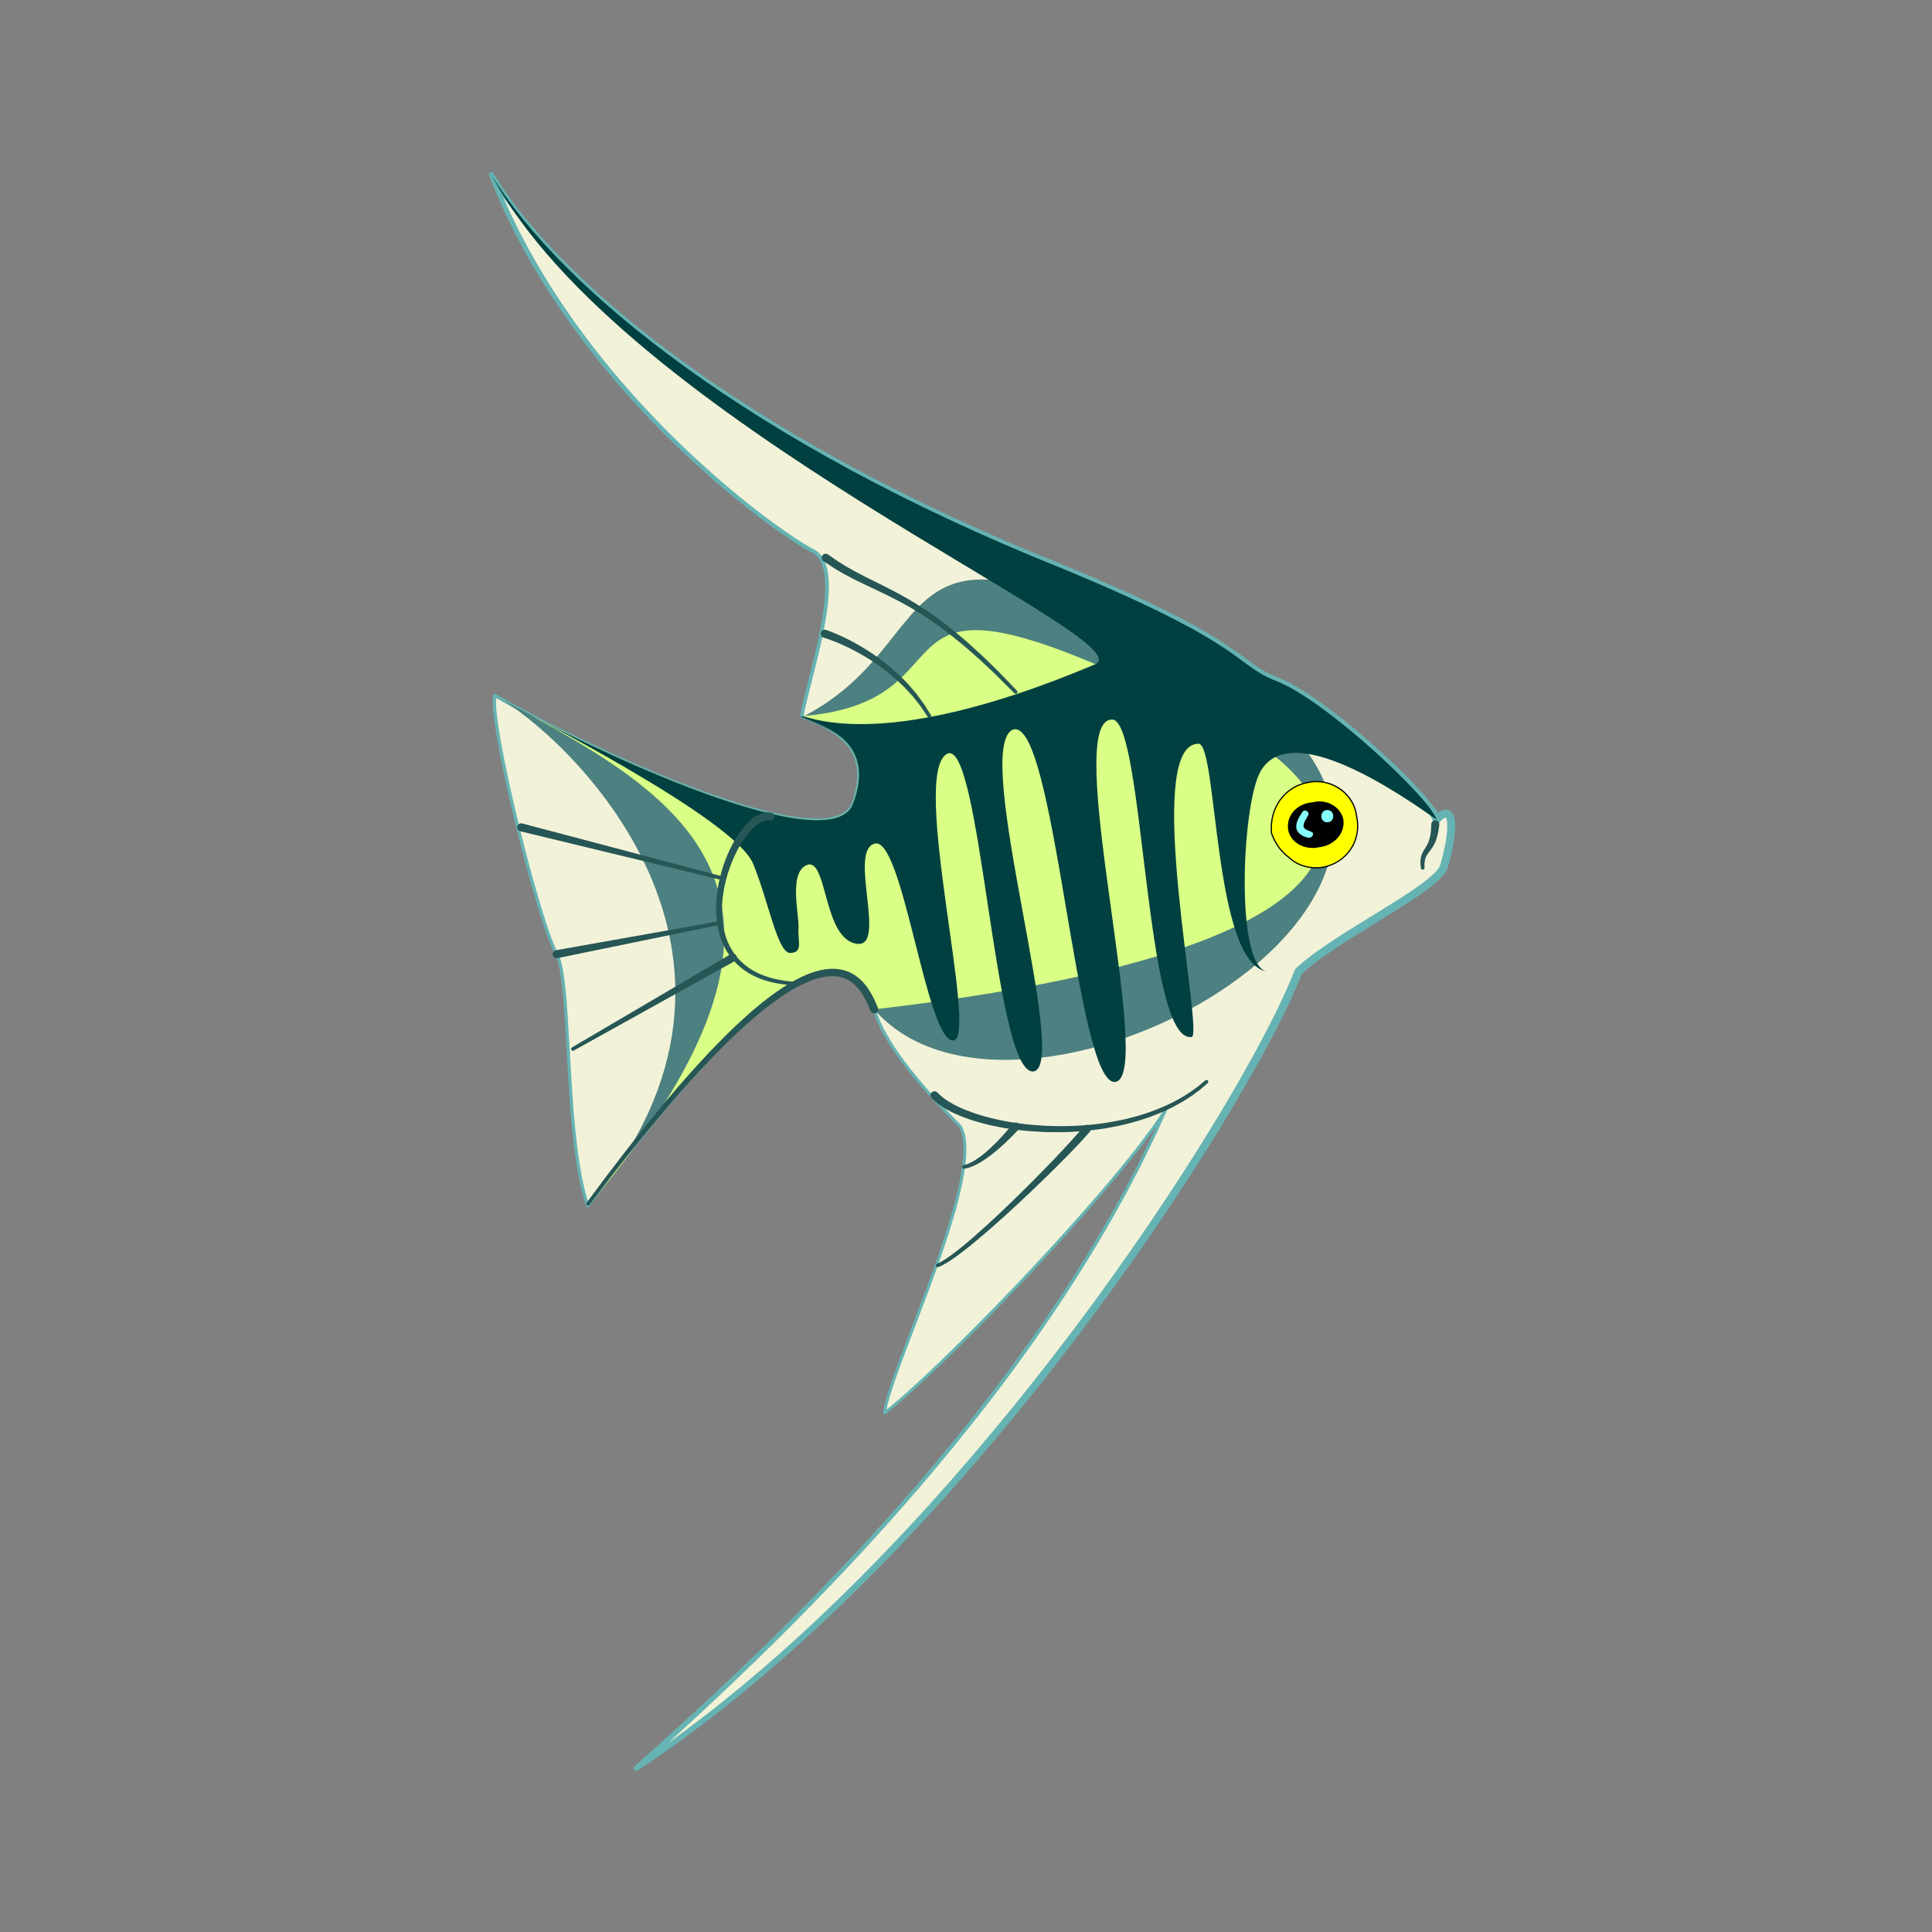 <svg:svg xmlns:svg="http://www.w3.org/2000/svg" enable-background="new 0 0 411.375 675" height="805.032" id="Layer_1" version="1.1" viewBox="-198.681 -67.086 805.032 805.032" width="805.032" x="0px" y="0px" xml:space="preserve">
<svg:rect x="-198.681" y="-67.086" width="805.032" height="805.032" fill="#808080" stroke="none"/>
<svg:g>
	<svg:g>
		<svg:path d="M6.016,5.623C34.967,53.324,114.535,117.936,243.204,169.5c79.533,32.832,71.602,40.155,90.564,47.438    c20.952,8.555,64.091,49.391,66.126,57.501c8.914-9.35,6.446,9.207,2.878,20.125c-4.568,9.59-44.876,28.5-60.376,43.126    c-20.555,53.424-137.216,240.262-276.004,332.067c54.826-49.035,166.216-151.535,220.65-274.423    c-20.842,32.908-93.527,108.197-117.149,126.359c2.059-18.331,42.535-99.291,31.627-119.313    c-9.42-9.681-30.803-31.416-35.938-48.876c-6.533-16.478-24.207-45.827-119.313,81.937c-9.894-28.428-6.706-92.77-12.938-104.939    C26.479,319.35,5.27,235.562,7.452,222.688c42.185,24.187,141.342,69.793,149.504,44.565c9.52-26.386-13.998-32.227-21.563-35.938    c3.481-18.731,19.063-62.216,4.311-69.001C124.058,154.25,40.275,94.503,6.016,5.623L6.016,5.623z" fill="#F2F2D9" />
		<svg:path d="M6.861,5.088c2.69,4.286,5.435,8.408,8.473,12.404c1.466,2.028,3.077,3.951,4.608,5.932    c1.608,1.921,3.191,3.864,4.84,5.751c6.583,7.561,13.624,14.726,20.961,21.572c7.339,6.845,14.979,13.371,22.824,19.637    c7.84,6.275,15.911,12.264,24.144,18.019c8.238,5.748,16.592,11.334,25.13,16.633c8.525,5.317,17.134,10.504,25.902,15.417    c2.178,1.253,4.371,2.478,6.581,3.675l6.611,3.62c4.451,2.334,8.862,4.742,13.355,6.995c8.924,4.625,17.993,8.965,27.081,13.259    c9.126,4.213,18.292,8.345,27.555,12.251l6.943,2.939l6.982,2.844l7.001,2.868l6.974,2.914c9.299,3.93,18.53,7.994,27.662,12.322    c9.111,4.363,18.14,8.952,26.815,14.252c4.335,2.642,8.554,5.542,12.607,8.558c2.031,1.498,4.024,2.979,6.076,4.294    c2.054,1.308,4.195,2.427,6.441,3.385c0.559,0.245,1.134,0.46,1.699,0.692c0.682,0.281,1.17,0.482,1.809,0.779    c1.208,0.551,2.35,1.125,3.485,1.744c2.269,1.224,4.45,2.56,6.592,3.945c4.275,2.782,8.375,5.779,12.379,8.887    c8.002,6.225,15.64,12.871,22.991,19.831c3.669,3.489,7.263,7.059,10.722,10.786c1.726,1.868,3.422,3.77,5.04,5.771    c0.81,1.003,1.6,2.028,2.351,3.12c0.376,0.545,0.739,1.111,1.084,1.721c0.342,0.615,0.677,1.243,0.92,2.131l-2.803-0.739    c0.447-0.465,0.915-0.923,1.437-1.363c0.525-0.439,1.096-0.868,1.833-1.234c0.38-0.177,0.799-0.343,1.322-0.427    c0.52-0.082,1.181-0.051,1.786,0.213c0.606,0.261,1.062,0.698,1.361,1.107c0.308,0.417,0.485,0.815,0.632,1.197    c0.285,0.765,0.397,1.458,0.485,2.138c0.081,0.677,0.111,1.332,0.118,1.977c0.012,1.289-0.074,2.54-0.197,3.778    c-0.257,2.474-0.683,4.893-1.206,7.288c-0.527,2.395-1.153,4.762-1.917,7.109l-0.008,0.026c-0.02,0.058-0.045,0.119-0.071,0.172    c-0.883,1.755-2.054,2.954-3.223,4.112c-1.182,1.141-2.415,2.163-3.668,3.144c-2.507,1.956-5.096,3.731-7.703,5.462    c-5.222,3.447-10.534,6.683-15.819,9.941c-5.284,3.255-10.559,6.506-15.701,9.917c-2.57,1.705-5.107,3.451-7.569,5.276    c-2.458,1.825-4.852,3.727-7.04,5.782l0.415-0.618c-3.368,8.572-7.392,16.773-11.587,24.876    c-4.211,8.093-8.635,16.063-13.211,23.94c-9.146,15.759-18.837,31.184-28.9,46.356c-20.14,30.338-41.776,59.672-64.791,87.886    c-23.069,28.164-47.535,55.221-73.784,80.476c-13.109,12.639-26.701,24.783-40.777,36.345    c-7.034,5.785-14.228,11.378-21.541,16.81c-7.317,5.427-14.771,10.671-22.374,15.693c-0.506,0.337-1.189,0.198-1.526-0.308    c-0.307-0.462-0.217-1.072,0.185-1.431c11.031-9.831,21.99-19.736,32.78-29.823c5.406-5.032,10.754-10.125,16.078-15.242    l7.945-7.719l7.875-7.789l7.802-7.863l7.727-7.937l7.648-8.013l7.566-8.09l7.48-8.168l7.386-8.254l7.289-8.34l7.184-8.43    c4.743-5.659,9.446-11.352,14.041-17.131c2.328-2.866,4.585-5.787,6.85-8.702l3.4-4.371l3.33-4.425    c2.22-2.949,4.454-5.888,6.603-8.89c2.153-2.999,4.381-5.944,6.472-8.986c2.108-3.03,4.254-6.034,6.331-9.085l6.183-9.188    l6.005-9.304c1.996-3.104,3.889-6.274,5.838-9.408c1.969-3.123,3.783-6.338,5.664-9.513c0.929-1.596,1.881-3.177,2.789-4.783    l2.691-4.838l2.691-4.837c0.896-1.613,1.727-3.262,2.593-4.891c1.694-3.278,3.487-6.507,5.079-9.837    c1.617-3.316,3.303-6.602,4.862-9.945l4.632-10.055l1.096,0.585c-1.972,3.032-4.003,6.021-6.155,8.915    c-2.125,2.915-4.329,5.768-6.555,8.603c-4.463,5.659-9.078,11.191-13.757,16.666c-9.365,10.943-19.021,21.63-28.861,32.143    c-9.837,10.516-19.861,20.854-30.095,30.986c-5.12,5.063-10.295,10.072-15.567,14.981c-2.629,2.463-5.303,4.878-8.002,7.269    c-2.716,2.372-5.451,4.726-8.315,6.942l-0.004,0.003c-0.262,0.203-0.639,0.154-0.842-0.107c-0.101-0.13-0.139-0.29-0.121-0.441    c0.333-2.671,1.065-5.189,1.806-7.701c0.755-2.508,1.595-4.979,2.457-7.442c1.73-4.922,3.569-9.798,5.416-14.668    c3.702-9.737,7.457-19.447,10.982-29.237c3.513-9.79,6.854-19.653,9.466-29.702c1.284-5.025,2.391-10.104,2.986-15.233    c0.297-2.563,0.433-5.141,0.303-7.691c-0.138-2.538-0.584-5.093-1.731-7.274l0.1,0.135c-7.129-7.286-14.162-14.722-20.545-22.718    c-3.186-4-6.229-8.129-8.939-12.486c-2.689-4.361-5.113-8.949-6.611-13.926l0.019,0.054c-1.276-3.221-2.771-6.372-4.925-9.013    c-1.065-1.323-2.316-2.479-3.714-3.405c-1.41-0.902-2.966-1.581-4.612-1.913c-3.296-0.706-6.777-0.233-10.045,0.77    c-3.289,0.996-6.421,2.524-9.43,4.24c-6.005,3.489-11.535,7.789-16.818,12.338c-5.271,4.575-10.304,9.43-15.169,14.447    c-4.87,5.014-9.589,10.177-14.2,15.437c-2.302,2.633-4.581,5.286-6.839,7.958c-2.25,2.678-4.488,5.366-6.699,8.078    c-8.854,10.837-17.396,21.932-25.761,33.155c-0.212,0.287-0.616,0.348-0.902,0.136c-0.109-0.081-0.186-0.19-0.227-0.31    c-1.456-4.227-2.463-8.568-3.292-12.928c-0.822-4.363-1.451-8.753-1.974-13.151c-1.047-8.798-1.691-17.626-2.247-26.451    c-0.554-8.826-0.978-17.655-1.557-26.466c-0.296-4.403-0.625-8.805-1.119-13.177c-0.254-2.185-0.537-4.366-0.939-6.513    c-0.405-2.134-0.886-4.302-1.787-6.165l0.025,0.044c-1.223-2.11-2.035-4.283-2.872-6.467c-0.814-2.186-1.568-4.388-2.292-6.598    c-1.446-4.419-2.779-8.87-4.066-13.332c-2.564-8.927-4.927-17.907-7.148-26.921c-2.215-9.016-4.292-18.067-6.125-27.175    c-0.913-4.555-1.766-9.123-2.475-13.723c-0.352-2.301-0.665-4.609-0.896-6.936c-0.202-2.335-0.433-4.652-0.105-7.118    c0.048-0.359,0.378-0.612,0.738-0.564c0.086,0.011,0.167,0.039,0.238,0.08l0.023,0.013c7.634,4.368,15.41,8.496,23.254,12.485    c7.848,3.984,15.773,7.817,23.769,11.498c7.996,3.679,16.062,7.205,24.209,10.526c8.148,3.318,16.378,6.439,24.718,9.217    c8.342,2.755,16.798,5.229,25.415,6.814c4.304,0.772,8.661,1.332,13,1.294c2.165-0.025,4.329-0.207,6.399-0.707    c2.06-0.496,4.054-1.332,5.549-2.729c0.751-0.688,1.349-1.521,1.79-2.436c0.408-0.894,0.71-2,1.069-3.033    c0.607-2.07,1.147-4.161,1.357-6.31c0.495-4.256-0.083-8.667-2.193-12.376c-2.063-3.735-5.431-6.617-9.144-8.805    c-1.857-1.111-3.816-2.062-5.815-2.943c-1.998-0.896-4.043-1.664-6.089-2.637c-0.298-0.142-0.451-0.47-0.392-0.779    c1.115-5.811,2.642-11.476,4.055-17.167c1.431-5.686,2.832-11.373,3.999-17.1c1.155-5.724,2.13-11.5,2.383-17.292    c0.112-2.888,0.038-5.793-0.511-8.578c-0.534-2.758-1.653-5.482-3.773-7.119c-0.255-0.213-0.542-0.38-0.821-0.559l-0.953-0.501    c-0.644-0.358-1.289-0.683-1.931-1.074c-1.298-0.747-2.545-1.532-3.795-2.315c-2.477-1.599-4.925-3.235-7.325-4.938    c-4.812-3.388-9.504-6.935-14.115-10.582c-9.209-7.311-18.063-15.06-26.583-23.161c-2.135-2.021-4.22-4.092-6.323-6.146    c-2.055-2.101-4.157-4.156-6.174-6.295c-2.025-2.13-4.068-4.244-6.036-6.428l-2.978-3.252l-2.913-3.311    c-3.893-4.406-7.646-8.936-11.314-13.531c-1.862-2.276-3.6-4.65-5.406-6.97c-1.787-2.335-3.48-4.741-5.226-7.108    c-1.71-2.393-3.354-4.833-5.035-7.247l-4.832-7.384l-4.617-7.522l-4.387-7.661l-4.145-7.795l-3.89-7.928l-3.621-8.057l-3.336-8.18    C4.875,5.472,5.12,4.89,5.63,4.682c0.456-0.186,0.97-0.01,1.223,0.393L6.861,5.088z M6.949,5.263l3.292,8.121l3.577,8.001    l3.846,7.877l4.101,7.749l4.342,7.618l4.573,7.484l4.788,7.349c1.666,2.403,3.295,4.832,4.991,7.214    c1.731,2.357,3.41,4.753,5.183,7.079c1.792,2.312,3.516,4.677,5.364,6.944c3.641,4.579,7.366,9.094,11.231,13.486l2.893,3.301    l2.958,3.243c1.954,2.179,3.984,4.287,5.996,6.411c2.003,2.133,4.092,4.184,6.135,6.28c2.089,2.049,4.162,4.116,6.283,6.131    c8.466,8.083,17.269,15.818,26.422,23.114c4.583,3.639,9.245,7.177,14.019,10.553c2.381,1.696,4.807,3.324,7.255,4.912    c1.233,0.777,2.467,1.556,3.71,2.275c0.609,0.375,1.274,0.712,1.911,1.068l0.992,0.525c0.34,0.215,0.685,0.422,0.995,0.679    c1.279,0.979,2.247,2.302,2.924,3.696c0.69,1.4,1.125,2.881,1.415,4.367c0.58,2.979,0.642,5.982,0.522,8.947    c-0.272,5.937-1.272,11.766-2.446,17.531c-1.188,5.766-2.605,11.471-4.048,17.158c-1.426,5.688-2.963,11.358-4.069,17.07    l-0.391-0.779c3.912,1.8,8.167,3.324,11.994,5.659c3.838,2.271,7.415,5.319,9.634,9.344c1.114,1.992,1.867,4.187,2.232,6.433    c0.371,2.248,0.368,4.534,0.124,6.774c-0.219,2.243-0.785,4.44-1.419,6.589c-0.366,1.045-0.631,2.078-1.133,3.192    c-0.513,1.07-1.225,2.055-2.098,2.856c-1.748,1.626-3.968,2.527-6.168,3.06c-2.217,0.533-4.472,0.717-6.708,0.743    c-4.479,0.037-8.902-0.538-13.262-1.32c-8.721-1.606-17.221-4.098-25.602-6.868c-8.377-2.792-16.632-5.925-24.801-9.254    c-8.168-3.332-16.251-6.868-24.262-10.556c-8.01-3.689-15.949-7.532-23.813-11.526c-7.86-3.999-15.651-8.138-23.312-12.522    l0.998-0.472c-0.291,2.143-0.089,4.491,0.116,6.763c0.227,2.29,0.536,4.579,0.885,6.863c0.703,4.569,1.552,9.123,2.46,13.664    c1.825,9.082,3.896,18.119,6.105,27.121c2.215,9,4.572,17.967,7.128,26.873c1.282,4.451,2.611,8.89,4.048,13.287    c0.72,2.198,1.468,4.386,2.273,6.546c0.815,2.143,1.65,4.332,2.758,6.239l0.017,0.028l0.009,0.017    c1.023,2.128,1.485,4.332,1.908,6.524c0.411,2.197,0.695,4.401,0.952,6.605c0.497,4.41,0.825,8.826,1.121,13.239    c0.579,8.829,1,17.655,1.55,26.472c0.554,8.813,1.194,17.622,2.234,26.379c0.52,4.377,1.144,8.741,1.958,13.064    c0.819,4.318,1.816,8.61,3.239,12.743l-1.129-0.173c8.377-11.234,16.933-22.341,25.805-33.195    c2.215-2.716,4.458-5.409,6.714-8.093c2.263-2.677,4.548-5.335,6.856-7.975c4.624-5.271,9.358-10.449,14.249-15.481    c4.886-5.035,9.944-9.912,15.253-14.519c5.324-4.58,10.902-8.92,17.018-12.473c3.067-1.748,6.272-3.315,9.693-4.352    c3.395-1.038,7.084-1.561,10.675-0.793c1.79,0.362,3.499,1.105,5.034,2.09c1.522,1.008,2.869,2.26,3.999,3.663    c2.285,2.806,3.82,6.074,5.118,9.346c0.007,0.016,0.014,0.037,0.019,0.054c1.443,4.804,3.817,9.319,6.47,13.621    c2.674,4.301,5.689,8.396,8.852,12.368c6.34,7.945,13.336,15.348,20.459,22.632l0.006,0.006c0.038,0.039,0.07,0.084,0.094,0.13    c1.285,2.451,1.73,5.16,1.878,7.797c0.134,2.651-0.009,5.291-0.311,7.899c-0.607,5.22-1.727,10.341-3.021,15.401    c-2.632,10.113-5.984,20.001-9.507,29.81c-3.534,9.807-7.294,19.523-10.996,29.254c-1.847,4.866-3.684,9.735-5.409,14.638    c-0.858,2.452-1.694,4.911-2.441,7.391c-0.733,2.475-1.453,4.984-1.764,7.487l-0.967-0.546c2.829-2.188,5.552-4.528,8.255-6.889    c2.689-2.38,5.355-4.788,7.979-7.244c5.261-4.896,10.43-9.897,15.544-14.952c10.224-10.116,20.242-20.444,30.072-30.946    c9.831-10.499,19.48-21.173,28.833-32.096c4.674-5.464,9.261-11.001,13.702-16.649c2.213-2.829,4.404-5.676,6.513-8.579    c2.137-2.885,4.146-5.854,6.092-8.858l0.008-0.012c0.188-0.289,0.572-0.371,0.86-0.185c0.263,0.171,0.354,0.505,0.228,0.781    l-4.626,10.091c-1.558,3.356-3.242,6.652-4.856,9.981c-1.591,3.341-3.382,6.581-5.074,9.871c-0.866,1.635-1.695,3.289-2.591,4.907    l-2.689,4.854l-2.689,4.854c-0.906,1.612-1.858,3.198-2.786,4.799c-1.88,3.186-3.692,6.413-5.659,9.546    c-1.948,3.145-3.84,6.326-5.835,9.44l-6.001,9.335l-6.179,9.219c-2.076,3.062-4.221,6.075-6.328,9.115    c-2.09,3.053-4.316,6.008-6.468,9.017c-2.148,3.012-4.381,5.961-6.6,8.92l-3.329,4.438l-3.397,4.386    c-2.264,2.926-4.521,5.856-6.848,8.731c-4.593,5.799-9.294,11.51-14.035,17.188l-7.174,8.463l-7.271,8.381l-7.369,8.294    l-7.463,8.21l-7.549,8.13l-7.631,8.053l-7.71,7.978l-7.785,7.904l-7.86,7.829l-7.929,7.76    c-5.313,5.145-10.651,10.264-16.046,15.322c-10.768,10.14-21.705,20.099-32.708,29.975l-1.341-1.738    c7.548-5.026,14.949-10.273,22.214-15.702c7.261-5.435,14.405-11.029,21.392-16.817c13.979-11.565,27.479-23.715,40.499-36.358    c26.073-25.261,50.361-52.334,73.278-80.489c22.901-28.175,44.431-57.472,64.457-87.754c10.006-15.145,19.64-30.538,28.718-46.243    c4.542-7.85,8.929-15.787,13.096-23.829c4.147-8.043,8.125-16.199,11.391-24.559l0.005-0.013c0.092-0.235,0.238-0.443,0.41-0.605    c2.341-2.196,4.822-4.159,7.349-6.034c2.528-1.872,5.109-3.646,7.714-5.373c5.21-3.452,10.512-6.715,15.803-9.971    c5.288-3.256,10.585-6.481,15.73-9.874c2.566-1.701,5.104-3.442,7.494-5.305c1.191-0.932,2.352-1.895,3.404-2.912    c1.039-1.004,2.027-2.114,2.534-3.151l-0.079,0.198c1.423-4.441,2.479-9.096,2.981-13.702c0.116-1.149,0.192-2.297,0.183-3.409    c-0.006-0.555-0.032-1.101-0.095-1.616c-0.063-0.508-0.157-1.007-0.297-1.367c-0.128-0.39-0.324-0.509-0.2-0.427    c0.052,0.025,0.091,0.013,0.018,0.02c-0.07,0.011-0.217,0.06-0.38,0.136c-0.703,0.344-1.557,1.109-2.311,1.897    c-0.634,0.661-1.683,0.684-2.343,0.051c-0.229-0.219-0.381-0.487-0.456-0.772l-0.005-0.018c-0.086-0.329-0.317-0.839-0.595-1.317    c-0.274-0.486-0.59-0.982-0.928-1.473c-0.676-0.983-1.422-1.955-2.193-2.911c-1.546-1.915-3.201-3.775-4.892-5.605    c-3.39-3.657-6.941-7.189-10.567-10.641c-7.27-6.889-14.841-13.482-22.733-19.628c-3.949-3.067-7.985-6.02-12.15-8.732    c-2.085-1.35-4.2-2.646-6.363-3.814c-1.075-0.586-2.184-1.143-3.266-1.637c-0.502-0.237-1.177-0.517-1.658-0.717    c-0.6-0.245-1.203-0.473-1.798-0.733c-2.386-1.017-4.72-2.238-6.912-3.637c-2.188-1.404-4.237-2.933-6.257-4.422    c-4.025-2.996-8.112-5.807-12.375-8.409c-8.513-5.209-17.463-9.761-26.506-14.104c-9.058-4.321-18.252-8.398-27.494-12.332    l-6.956-2.928l-6.97-2.876l-6.999-2.872l-6.959-2.968c-9.284-3.943-18.471-8.113-27.619-12.365    c-9.109-4.333-18.199-8.713-27.146-13.378c-4.503-2.272-8.926-4.702-13.388-7.056l-6.628-3.651    c-2.215-1.208-4.414-2.443-6.598-3.707c-8.79-4.956-17.423-10.188-25.971-15.55c-8.55-5.363-16.914-11.021-25.163-16.837    c-8.243-5.826-16.325-11.886-24.177-18.236c-7.858-6.342-15.509-12.945-22.864-19.874c-7.352-6.93-14.409-14.184-21.013-21.847    c-1.654-1.913-3.243-3.883-4.856-5.83c-1.538-2.01-3.153-3.959-4.627-6.02C10.629,14.696,7.81,10.413,5.17,6.158L6.949,5.263z" fill="#66B3B3" />
	</svg:g>
	
		<svg:path d="   M375.457,294.563" fill="#F2F2D9" stroke="#66B3B3" stroke-linecap="round" stroke-linejoin="round" stroke-miterlimit="10" stroke-width="0.5" />
	<svg:path d="M165.581,353.504c-6.533-16.478-24.207-45.827-119.313,81.937c88.637-104.74-8.426-196.03-38.815-212.753   c42.185,24.187,141.342,69.793,149.504,44.565c9.752-24.919-6.072-27.857-21.563-35.438   c65.111-33.136,27.968-103.243,178.254-13.439C450,300.266,227.014,424.35,165.581,353.504L165.581,353.504z" fill="#4D8080" />
	<svg:path d="M294.959,218.376" fill="#4D8080" />
	<svg:path d="M165.581,353.504c-6.533-16.478-24.207-45.827-119.313,81.937C161.35,299.556,77.386,261.368,7.452,222.688   c42.185,24.187,141.342,69.793,149.504,44.565c10.441-29.074-18.832-33.336-21.563-35.938c82.475-6.531,11.827-80.735,179.687,5.75   C358.441,258.368,411.635,324.836,165.581,353.504L165.581,353.504z" fill="#D9FF86" />
	<svg:path d="M171.331,334.815" fill="#D9D9BF" />
	<svg:path d="M134.042,319.667c0.333-5.667-4.515-24.355,4.227-26.54c7.879-1,6.285,31.165,20.125,33.063   c12.673,1.635-3.58-38.31,7.188-41.688c11.857-4.396,21.751,83.279,33.063,81.94c10.604-1.135-18.027-110.201-2.875-119.317   c14.185-8.558,19.665,132.5,35.936,132.255c16.249-0.819-25.462-133.212-8.622-142.316c17.811-7.864,26.462,149.803,43.126,146.627   c16.571-3.182-23.022-151.484-1.438-150.94c13.302-0.264,13.488,135.042,33.061,132.252c5.422-0.023-20.97-122.147,2.878-122.188   c8.042-0.251,5.989,92.308,28.749,94.875c-13.582-1.342-10.757-69.779-2.878-83.375c10.769-18.894,45.812,0.521,73.314,20.124   c-2.035-8.11-45.174-48.946-66.126-57.501c-18.963-7.282-11.031-14.605-90.564-47.438C114.535,117.936,34.967,53.324,6.016,5.623   c54.048,102.316,274.186,194.258,251.566,204.128c-93.586,39.55-122.105,19.563-122.54,21.749c7.398,3.352,31.667,9,21.915,35.753   c-7.892,25.313-107.32-20.379-149.504-44.565c12.713,7.434,100.607,51.543,107.813,70.439c6.455,15.884,10.11,37.207,15.443,36.873   S133.708,325.333,134.042,319.667z" fill="#004040" />
	<svg:path d="M177.081,251.439" fill="#004040" />
	<svg:g>
		<svg:path d="M349.67,294.527c-4.388,0-8.546-1.623-11.408-4.453c-3.149-2.294-5.538-5.641-7.131-9.972    c-1.047-10.553,5.66-19.706,15.614-21.23c1.04-0.194,2.095-0.292,3.141-0.292c8.471,0,15.807,6.347,16.701,14.45    c1.088,4.851,0.228,9.699-2.418,13.678c-2.683,4.034-6.857,6.736-11.756,7.609C351.51,294.456,350.585,294.527,349.67,294.527z" fill="#FFFF00" />
		<svg:path d="M349.887,258.331v0.5c8.345,0,15.571,6.25,16.451,14.227l0.003,0.028l0.006,0.027c1.068,4.757,0.221,9.536-2.387,13.458    c-2.644,3.977-6.76,6.641-11.579,7.5c-0.896,0.138-1.809,0.208-2.711,0.208c-4.322,0-8.417-1.597-11.232-4.38l-0.027-0.027    l-0.03-0.022c-3.065-2.229-5.417-5.517-6.992-9.772c-1.015-10.453,5.595-19.456,15.411-20.959c1.017-0.19,2.056-0.286,3.087-0.286    L349.887,258.331 M349.886,258.331c-1.049,0-2.113,0.096-3.179,0.294c-10.184,1.559-16.869,10.974-15.811,21.563    c1.363,3.708,3.615,7.464,7.189,10.063c2.914,2.881,7.119,4.525,11.584,4.525c0.921,0,1.854-0.07,2.787-0.213    c10.014-1.784,16.705-11.199,14.378-21.561C365.902,264.551,358.351,258.33,349.886,258.331L349.886,258.331z" />
	</svg:g>
	<svg:path d="M348.146,267.253c6.001-1.649,11.868,1.88,12.938,7.186c0.772,5.519-3.609,10.771-10.066,11.5   c-6.177,1.416-12.044-2.103-12.933-7.186C337.138,273.003,341.52,267.75,348.146,267.253L348.146,267.253z" />
	<svg:g>
		<svg:g>
			<svg:path d="M164.028,354.142c0,0-0.246-0.605-0.707-1.739c-0.466-1.071-1.159-2.678-2.25-4.557     c-1.104-1.851-2.636-4.018-4.976-5.684c-0.293-0.204-0.592-0.412-0.895-0.623c-0.326-0.167-0.657-0.337-0.993-0.51     c-0.65-0.396-1.421-0.563-2.167-0.849c-0.376-0.136-0.792-0.162-1.193-0.253c-0.41-0.057-0.808-0.2-1.242-0.194     c-0.86-0.005-1.727-0.159-2.641-0.021c-3.639,0.229-7.586,1.544-11.516,3.461c-3.958,1.888-7.884,4.481-11.803,7.341     c-0.973,0.729-1.953,1.464-2.941,2.204c-0.959,0.781-1.925,1.568-2.897,2.36c-1.966,1.557-3.849,3.271-5.773,4.965     c-3.82,3.424-7.577,7.052-11.247,10.771c-1.87,1.824-3.628,3.762-5.433,5.638c-1.809,1.873-3.558,3.79-5.28,5.705     c-3.492,3.785-6.791,7.638-10.015,11.337c-3.176,3.742-6.229,7.377-9.09,10.852c-2.825,3.505-5.532,6.789-7.966,9.874     c-2.427,3.091-4.652,5.925-6.624,8.436c-1.941,2.535-3.635,4.746-5.029,6.565c-2.782,3.646-4.372,5.729-4.372,5.729l-0.006,0.008     c-0.252,0.33-0.724,0.394-1.054,0.142c-0.328-0.251-0.393-0.718-0.146-1.048c0,0,1.569-2.104,4.314-5.784     c1.376-1.839,3.047-4.071,4.964-6.632c1.948-2.537,4.146-5.4,6.542-8.523c2.405-3.118,5.083-6.44,7.875-9.985     c2.83-3.516,5.852-7.194,8.997-10.984c3.196-3.749,6.463-7.652,9.932-11.496c1.709-1.942,3.446-3.89,5.246-5.795     c1.795-1.908,3.542-3.876,5.407-5.736c3.656-3.787,7.407-7.491,11.238-11.001c1.931-1.738,3.818-3.494,5.803-5.104     c0.98-0.816,1.956-1.628,2.923-2.434c1.001-0.769,1.996-1.531,2.982-2.288c3.984-2.974,7.995-5.693,12.157-7.74     c4.13-2.064,8.386-3.579,12.615-3.898c1.042-0.157,2.104-0.014,3.124-0.003c0.512-0.003,1.015,0.148,1.514,0.216     c0.495,0.103,0.997,0.144,1.469,0.3c0.937,0.327,1.889,0.553,2.712,1.023c0.421,0.211,0.842,0.41,1.243,0.628     c0.378,0.255,0.75,0.505,1.116,0.751c2.908,2.039,4.682,4.549,5.94,6.596c1.239,2.08,1.993,3.785,2.52,4.961     c0.477,1.139,0.731,1.745,0.731,1.745c0.359,0.855-0.044,1.84-0.899,2.198s-1.839-0.045-2.198-0.9     c-0.001-0.002-0.002-0.005-0.003-0.008L164.028,354.142z" fill="#265655" />
			<svg:path d="M122.142,274.83c0,0-0.093-0.014-0.273-0.041c-0.164-0.022-0.513-0.091-0.651-0.06     c-0.358-0.016-1.229,0.059-2.207,0.503c-1.002,0.435-2.21,1.218-3.464,2.363c-1.247,1.155-2.551,2.638-3.809,4.404     c-2.513,3.538-4.893,8.157-6.653,13.386c-0.89,2.611-1.612,5.377-2.132,8.225c-0.507,2.848-0.816,5.782-0.807,8.71     c-0.007,2.928,0.311,5.848,0.969,8.634c0.687,2.775,1.713,5.418,3.124,7.731c1.375,2.336,3.142,4.312,5.028,5.93     c1.893,1.619,3.931,2.859,5.915,3.791c3.986,1.858,7.647,2.616,10.197,3.023c0.642,0.094,1.214,0.177,1.712,0.25     c0.502,0.051,0.929,0.094,1.275,0.129c0.692,0.07,1.062,0.108,1.062,0.108l0.032,0.003c0.413,0.042,0.713,0.411,0.672,0.824     c-0.042,0.407-0.403,0.706-0.81,0.673c0,0-0.38-0.031-1.093-0.089c-0.356-0.029-0.796-0.065-1.313-0.108     c-0.515-0.065-1.108-0.141-1.771-0.225c-2.641-0.371-6.456-1.075-10.715-2.96c-2.119-0.946-4.326-2.227-6.402-3.934     c-2.069-1.705-4.029-3.816-5.57-6.32c-1.579-2.481-2.742-5.314-3.533-8.275c-0.763-2.97-1.158-6.068-1.21-9.16     c-0.069-3.094,0.196-6.179,0.671-9.173c0.487-2.993,1.187-5.899,2.065-8.649c1.74-5.507,4.13-10.403,6.771-14.28     c1.325-1.937,2.73-3.611,4.149-4.977c1.43-1.357,2.904-2.388,4.307-3.03c0.699-0.323,1.383-0.535,2.001-0.674     c0.626-0.117,1.161-0.187,1.705-0.166c0.569-0.003,0.752,0.054,0.951,0.072c0.181,0.023,0.274,0.035,0.274,0.035     c0.919,0.12,1.568,0.962,1.449,1.881c-0.12,0.92-0.962,1.569-1.881,1.449C122.168,274.833,122.15,274.831,122.142,274.83z" fill="#265655" />
			<svg:path d="M18.954,276.039l83.561,22.109c0.401,0.106,0.641,0.518,0.535,0.919     c-0.105,0.396-0.507,0.634-0.904,0.539l-84.016-20.311c-0.901-0.218-1.456-1.125-1.238-2.027     c0.218-0.901,1.125-1.456,2.027-1.238C18.928,276.033,18.945,276.037,18.954,276.039z" fill="#265655" />
			<svg:path d="M107.474,333.398l-67.06,37.255c-0.363,0.201-0.821,0.07-1.022-0.293     c-0.199-0.357-0.074-0.807,0.276-1.014l66.14-38.865c0.799-0.47,1.829-0.203,2.298,0.597s0.203,1.829-0.597,2.298     C107.5,333.383,107.483,333.393,107.474,333.398z" fill="#265655" />
			<svg:path d="M33.013,328.852l67.737-12.025c0.409-0.072,0.799,0.2,0.872,0.609c0.071,0.402-0.192,0.786-0.589,0.868     L33.645,332.15c-0.909,0.187-1.796-0.399-1.983-1.307c-0.187-0.909,0.398-1.796,1.307-1.983     C32.981,328.858,33.001,328.854,33.013,328.852z" fill="#265655" />
			<svg:path d="M146.319,163.945c0,0,1.253,0.87,3.445,2.392c1.096,0.764,2.442,1.534,3.979,2.507     c0.768,0.478,1.641,0.933,2.531,1.442c0.896,0.504,1.835,1.038,2.85,1.548c2,1.057,4.211,2.157,6.556,3.315     c2.355,1.156,4.837,2.39,7.396,3.712c2.546,1.344,5.176,2.75,7.771,4.319c0.652,0.386,1.306,0.773,1.963,1.162     c0.642,0.413,1.285,0.827,1.929,1.242c1.279,0.845,2.607,1.627,3.846,2.541c1.256,0.887,2.511,1.774,3.762,2.658     c1.235,0.904,2.423,1.859,3.625,2.776c2.427,1.807,4.652,3.778,6.863,5.616c1.114,0.91,2.16,1.858,3.178,2.794     c1.022,0.93,2.022,1.839,2.997,2.725c1.976,1.741,3.701,3.533,5.359,5.12c1.634,1.61,3.171,3.048,4.44,4.412     c1.292,1.343,2.417,2.513,3.345,3.477c1.854,1.928,2.913,3.029,2.913,3.029c0.287,0.299,0.278,0.775-0.021,1.063     c-0.295,0.285-0.764,0.279-1.052-0.01l-0.017-0.016c0,0-1.075-1.077-2.957-2.961c-0.941-0.942-2.084-2.085-3.395-3.397     c-1.289-1.333-2.844-2.733-4.498-4.303c-1.677-1.545-3.426-3.294-5.418-4.982c-0.982-0.86-1.991-1.743-3.022-2.645     c-1.026-0.908-2.081-1.829-3.199-2.707c-2.222-1.775-4.459-3.685-6.886-5.419c-1.202-0.882-2.391-1.802-3.624-2.668     c-1.247-0.846-2.499-1.695-3.75-2.544c-1.234-0.876-2.553-1.618-3.824-2.424c-0.64-0.396-1.279-0.79-1.916-1.184     c-0.651-0.369-1.301-0.736-1.948-1.103c-2.574-1.49-5.184-2.822-7.718-4.1c-2.546-1.254-5.037-2.435-7.41-3.543     c-2.378-1.119-4.625-2.185-6.69-3.225c-1.039-0.499-2.017-1.029-2.947-1.53c-0.929-0.508-1.821-0.951-2.641-1.439     c-1.625-0.982-3.105-1.805-4.213-2.547c-2.221-1.48-3.489-2.326-3.489-2.326c-0.772-0.514-0.98-1.557-0.466-2.329     c0.515-0.771,1.557-0.98,2.329-0.466C146.3,163.932,146.313,163.941,146.319,163.945z" fill="#265655" />
			<svg:path d="M145.547,195.399c0,0,0.214,0.075,0.617,0.214c0.421,0.146,1.011,0.369,1.746,0.659     c1.474,0.587,3.552,1.46,5.967,2.662c1.217,0.581,2.504,1.27,3.858,2.01c1.363,0.724,2.741,1.592,4.192,2.44     c1.398,0.937,2.896,1.82,4.317,2.871c1.436,1.028,2.901,2.059,4.28,3.209c0.698,0.562,1.396,1.124,2.091,1.683     c0.665,0.596,1.327,1.19,1.983,1.78c1.341,1.146,2.547,2.398,3.721,3.6c1.209,1.166,2.252,2.414,3.252,3.584     c0.5,0.583,0.988,1.151,1.459,1.701c0.432,0.581,0.849,1.142,1.25,1.681c0.79,1.085,1.546,2.057,2.157,2.958     c0.577,0.925,1.079,1.732,1.493,2.396c0.827,1.327,1.299,2.085,1.299,2.085c0.219,0.352,0.111,0.815-0.241,1.035     c-0.344,0.214-0.795,0.116-1.02-0.219l-0.035-0.052c0,0-0.486-0.726-1.337-1.997c-0.425-0.635-0.94-1.405-1.532-2.289     c-0.625-0.86-1.396-1.784-2.199-2.816c-0.407-0.512-0.831-1.045-1.269-1.597c-0.477-0.52-0.971-1.057-1.478-1.609     c-1.01-1.107-2.061-2.287-3.277-3.383c-1.181-1.131-2.39-2.308-3.732-3.38c-0.657-0.552-1.318-1.107-1.982-1.666     c-0.693-0.521-1.39-1.045-2.086-1.568c-1.373-1.073-2.832-2.028-4.257-2.98c-1.41-0.975-2.896-1.784-4.279-2.648     c-1.436-0.776-2.797-1.575-4.14-2.231c-1.334-0.674-2.601-1.299-3.795-1.821c-2.369-1.085-4.396-1.857-5.812-2.369     c-0.713-0.254-1.266-0.443-1.632-0.556c-0.384-0.12-0.589-0.184-0.589-0.184l-0.041-0.013c-0.885-0.276-1.379-1.218-1.103-2.104     c0.276-0.885,1.218-1.379,2.104-1.103C145.511,195.387,145.532,195.394,145.547,195.399z" fill="#265655" />
			<svg:path d="M191.862,388.114c0,0,0.341,0.326,0.981,0.938c0.16,0.152,0.338,0.323,0.535,0.511     c0.195,0.164,0.405,0.313,0.633,0.492c0.471,0.345,0.931,0.777,1.621,1.192c0.664,0.42,1.362,0.932,2.217,1.373     c0.831,0.473,1.736,0.975,2.755,1.435c1.994,0.993,4.371,1.893,6.984,2.814c2.646,0.839,5.535,1.719,8.666,2.389     c1.552,0.388,3.179,0.65,4.826,0.988c1.663,0.255,3.353,0.582,5.092,0.782c3.466,0.501,7.08,0.765,10.752,0.989     c3.677,0.135,7.42,0.229,11.158,0.059c1.871-0.03,3.733-0.212,5.595-0.311c1.851-0.202,3.707-0.315,5.527-0.587     c0.912-0.122,1.821-0.243,2.726-0.364c0.899-0.151,1.794-0.303,2.683-0.453c1.785-0.274,3.519-0.686,5.235-1.041     c1.709-0.384,3.372-0.836,5.003-1.262c1.606-0.509,3.206-0.926,4.713-1.477c1.508-0.548,2.998-1.023,4.38-1.631     c1.397-0.572,2.752-1.115,4.002-1.744c1.267-0.596,2.481-1.164,3.586-1.803c1.112-0.621,2.198-1.162,3.143-1.795     c0.957-0.609,1.87-1.157,2.687-1.704c0.797-0.575,1.528-1.104,2.189-1.581c0.33-0.239,0.642-0.466,0.936-0.679     c0.279-0.232,0.541-0.449,0.784-0.652c0.487-0.404,0.901-0.748,1.237-1.027c0.672-0.559,1.03-0.856,1.03-0.856l0.041-0.033     c0.319-0.266,0.793-0.222,1.058,0.098c0.263,0.316,0.222,0.783-0.089,1.051c0,0-0.362,0.311-1.043,0.895     c-0.341,0.292-0.76,0.651-1.254,1.074c-0.247,0.212-0.512,0.439-0.795,0.682c-0.298,0.224-0.615,0.461-0.949,0.712     c-0.671,0.5-1.414,1.054-2.223,1.656c-0.828,0.574-1.754,1.15-2.728,1.79c-0.96,0.664-2.062,1.235-3.192,1.889     c-1.123,0.672-2.356,1.272-3.644,1.902c-1.271,0.664-2.646,1.241-4.066,1.848c-1.406,0.643-2.918,1.153-4.451,1.736     c-1.533,0.586-3.157,1.037-4.791,1.581c-1.657,0.46-3.348,0.948-5.085,1.366c-1.744,0.39-3.508,0.836-5.321,1.144     c-0.904,0.167-1.814,0.335-2.729,0.504c-0.92,0.138-1.844,0.275-2.771,0.414c-1.853,0.305-3.738,0.45-5.622,0.684     c-1.893,0.131-3.789,0.344-5.694,0.404c-3.806,0.231-7.619,0.195-11.371,0.115c-3.748-0.172-7.441-0.385-10.992-0.842     c-1.781-0.178-3.518-0.485-5.226-0.722c-1.695-0.32-3.366-0.564-4.971-0.938c-3.228-0.64-6.231-1.501-8.994-2.333     c-2.74-0.917-5.241-1.821-7.387-2.846c-1.086-0.473-2.074-0.997-2.982-1.496c-0.923-0.462-1.718-1.016-2.455-1.47     c-0.735-0.429-1.382-0.981-1.946-1.396c-0.278-0.216-0.536-0.416-0.772-0.599c-0.199-0.185-0.38-0.353-0.543-0.503     c-0.649-0.602-0.995-0.923-0.995-0.923c-0.68-0.63-0.721-1.692-0.09-2.373c0.63-0.68,1.693-0.721,2.373-0.09     c0.004,0.004,0.008,0.008,0.012,0.011L191.862,388.114z" fill="#265655" />
			<svg:path d="M225.806,403.461c0,0-0.301,0.327-0.826,0.898c-0.527,0.564-1.286,1.356-2.216,2.287     c-0.927,0.934-2.034,1.996-3.241,3.112c-1.22,1.104-2.532,2.27-3.907,3.369c-0.684,0.554-1.371,1.102-2.078,1.609     c-0.688,0.526-1.395,1.014-2.09,1.469c-0.677,0.477-1.382,0.878-2.04,1.266c-0.645,0.407-1.319,0.705-1.918,1.007     c-0.588,0.318-1.189,0.518-1.705,0.714c-0.259,0.097-0.501,0.188-0.725,0.271c-0.229,0.072-0.454,0.112-0.649,0.162     c-0.787,0.18-1.236,0.282-1.236,0.282c-0.403,0.092-0.804-0.159-0.896-0.562c-0.088-0.385,0.137-0.768,0.508-0.881l0.124-0.038     c0,0,0.386-0.118,1.061-0.324c0.168-0.055,0.356-0.097,0.555-0.175c0.198-0.09,0.411-0.188,0.639-0.291     c0.455-0.211,0.975-0.417,1.507-0.755c0.538-0.319,1.133-0.627,1.72-1.057c0.595-0.406,1.228-0.822,1.845-1.323     c0.63-0.476,1.271-0.983,1.898-1.535c0.642-0.528,1.269-1.102,1.892-1.679c1.251-1.146,2.447-2.36,3.556-3.508     c1.097-1.161,2.102-2.264,2.939-3.229c0.84-0.962,1.522-1.778,1.991-2.353c0.461-0.573,0.725-0.9,0.725-0.9l0.022-0.029     c0.582-0.723,1.64-0.838,2.363-0.256c0.724,0.581,0.838,1.64,0.256,2.362C225.856,403.404,225.83,403.436,225.806,403.461z" fill="#265655" />
			<svg:path d="M255.494,404.394c0,0-0.215,0.251-0.617,0.722c-0.39,0.463-1.032,1.183-1.813,2.047     c-1.57,1.733-3.848,4.149-6.628,6.994c-5.555,5.693-13.116,13.104-20.874,20.313c-7.749,7.215-15.712,14.209-21.985,19.126     c-1.576,1.221-3.034,2.325-4.364,3.262c-1.329,0.938-2.511,1.729-3.532,2.33c-1.005,0.616-1.854,1.036-2.45,1.306     c-0.612,0.25-0.939,0.384-0.939,0.384c-0.383,0.157-0.821-0.026-0.978-0.41c-0.154-0.377,0.021-0.808,0.393-0.971l0.086-0.037     c0,0,0.281-0.124,0.81-0.355c0.524-0.252,1.302-0.653,2.253-1.268c0.959-0.592,2.096-1.388,3.376-2.335     c1.282-0.945,2.696-2.066,4.226-3.306c6.098-4.998,13.873-12.135,21.431-19.488c7.567-7.347,14.94-14.897,20.33-20.669     c2.697-2.885,4.897-5.324,6.395-7.051c0.749-0.868,1.304-1.516,1.701-2.008c0.392-0.479,0.601-0.735,0.601-0.735     c0.585-0.72,1.643-0.828,2.362-0.243s0.829,1.643,0.243,2.362C255.514,404.37,255.5,404.387,255.494,404.394z" fill="#265655" />
			<svg:path d="M401.048,276.648c0,0-0.041,0.298-0.112,0.82c-0.035,0.261-0.078,0.577-0.128,0.94     c-0.036,0.349-0.139,0.809-0.23,1.286c-0.102,0.479-0.181,1.004-0.347,1.535c-0.158,0.534-0.283,1.099-0.519,1.672     c-0.107,0.286-0.217,0.578-0.327,0.873c-0.137,0.288-0.274,0.578-0.414,0.872c-0.285,0.577-0.621,1.157-0.986,1.685     c-0.356,0.542-0.751,1.04-1.105,1.502c-0.358,0.469-0.698,0.895-0.948,1.319c-0.141,0.209-0.261,0.419-0.352,0.632     c-0.104,0.209-0.208,0.414-0.266,0.631c-0.162,0.416-0.242,0.846-0.313,1.247c-0.086,0.396-0.074,0.793-0.113,1.129     c-0.042,0.338-0.004,0.649-0.009,0.899c0.009,0.504,0.015,0.792,0.015,0.792l0.001,0.062c0.007,0.415-0.323,0.756-0.737,0.764     c-0.389,0.007-0.714-0.286-0.76-0.664c0,0-0.036-0.311-0.099-0.856c-0.022-0.275-0.093-0.599-0.086-0.994     c0.004-0.393-0.047-0.83,0.005-1.325c0.038-0.495,0.087-1.032,0.243-1.603c0.053-0.29,0.157-0.572,0.267-0.862     c0.098-0.298,0.226-0.582,0.372-0.859c0.271-0.574,0.615-1.097,0.927-1.601c0.318-0.51,0.626-0.988,0.885-1.48     c0.272-0.488,0.494-0.98,0.685-1.483c0.092-0.251,0.182-0.501,0.271-0.747c0.067-0.257,0.135-0.51,0.201-0.76     c0.151-0.487,0.21-1.001,0.302-1.468c0.102-0.469,0.119-0.918,0.168-1.328c0.039-0.415,0.093-0.768,0.097-1.151     c0.014-0.366,0.026-0.686,0.036-0.949c0.021-0.526,0.032-0.826,0.032-0.826c0.036-0.928,0.817-1.651,1.745-1.615     c0.929,0.036,1.651,0.817,1.615,1.745c-0.002,0.054-0.007,0.107-0.014,0.159L401.048,276.648z" fill="#265655" />
		</svg:g>
	</svg:g>
	<svg:path d="M354.375,270.441c-3.3,0-3.3,5.117,0,5.117S357.675,270.441,354.375,270.441z" fill="#87FFFF" />
	<svg:path d="M347.732,279.486c-1.138-0.503-3.238-0.885-3.255-2.444c-0.015-1.452,1.22-3.084,1.896-4.291   c0.893-1.59-1.483-2.97-2.435-1.423c-1.146,1.862-2.645,3.982-2.49,6.278c0.175,2.587,2.929,4.064,5.229,4.379   C348.06,282.174,349.285,280.173,347.732,279.486z" fill="#87FFFF" />
</svg:g>
</svg:svg>